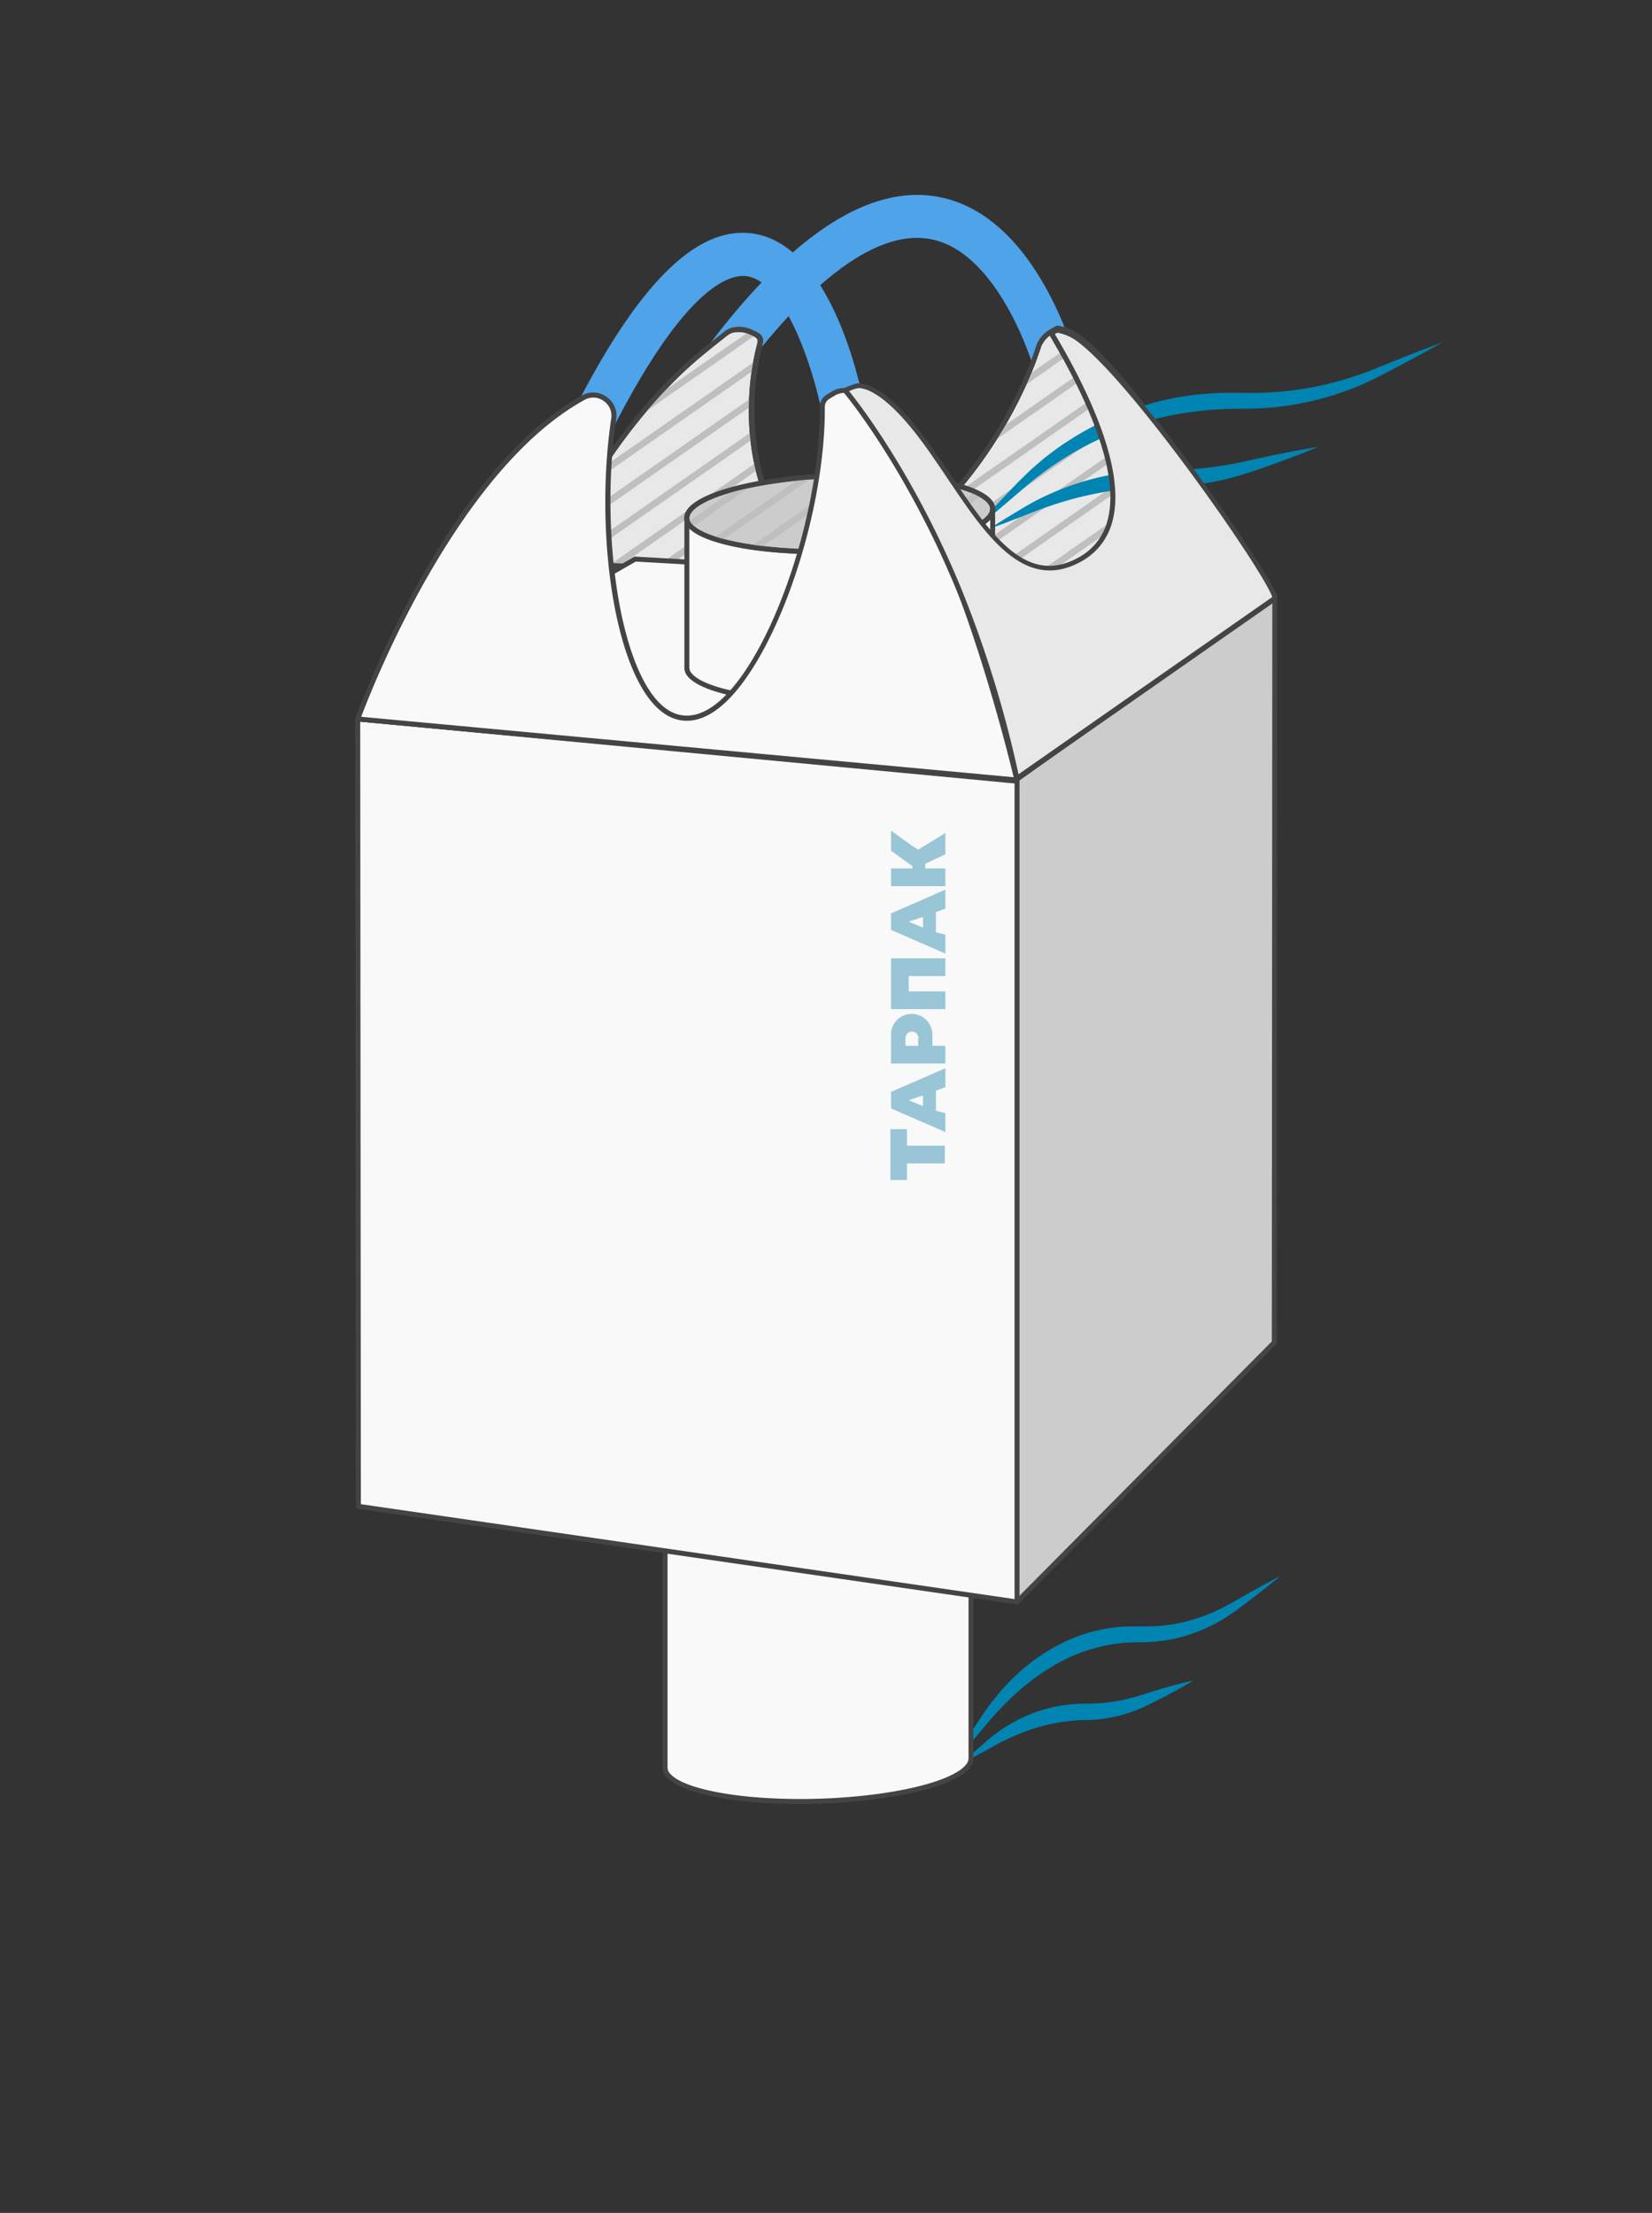 <svg id="Слой_1" data-name="Слой 1" xmlns="http://www.w3.org/2000/svg" viewBox="0 0 499.89 669.62"><rect x="0" y="0" width="499.89" height="669.62" fill="#333333" stroke="none"/><defs><style>.cls-1{fill:#ccc;}.cls-2{fill:#444;}.cls-3{fill:#0084b2;}.cls-4{fill:#f9f9f9;}.cls-5{fill:#bfbfbf;}.cls-6{fill:#99c6d6;}.cls-7{fill:#4fa3e8;}.cls-8{fill:#e8e8e8;}</style></defs><title>к</title><polygon class="cls-1" points="193.1 236.98 108.92 338.08 108.26 217.56 192.1 168.94 193.1 236.98"/><path class="cls-2" d="M108.92,338.83a.77.77,0,0,1-.25,0,.78.78,0,0,1-.5-.71l-.66-120.52a.74.74,0,0,1,.37-.65l83.85-48.62a.74.74,0,0,1,1.12.63l1,68.05a.67.67,0,0,1-.17.49L109.5,338.56A.76.76,0,0,1,108.92,338.83ZM109,218l.65,118,82.69-99.3-1-66.49Z"/><path class="cls-3" d="M287.56,534.37c2.54-4.35,5.26-8.56,8-12.78,1.36-2.08,2.79-4.21,4.32-6.25a66.12,66.12,0,0,1,5-5.85,59.73,59.73,0,0,1,12-9.8,56.5,56.5,0,0,1,6.94-3.63c1.23-.48,2.44-1,3.68-1.39s2.5-.84,3.79-1.11l1.92-.46c.64-.13,1.3-.22,1.94-.33,1.3-.25,2.61-.36,3.92-.49s2.64-.09,3.95-.14l3.74,0a48.9,48.9,0,0,0,14.12-2,59,59,0,0,0,13.29-5.95c4.37-2.47,8.72-4.95,13.2-7.24-3.87,3.22-7.86,6.25-11.85,9.29a60.43,60.43,0,0,1-6.37,4.27,49,49,0,0,1-7,3.32,45.84,45.84,0,0,1-15.32,3.08c-1.3.05-2.53,0-3.77.07s-2.37.05-3.55.21-2.35.23-3.52.47c-.58.11-1.16.19-1.74.31l-1.73.43c-9.25,2.24-17.66,7.39-24.9,13.86A98.24,98.24,0,0,0,297.48,523C294.23,526.86,291,530.68,287.56,534.37Z"/><path class="cls-3" d="M291.53,533.24c2.23-2.25,4.59-4.31,7-6.39a47.13,47.13,0,0,1,7.88-5.55A44.51,44.51,0,0,1,325,515.65c1.61-.12,3.38-.09,4.77-.12s3-.12,4.43-.27A54.32,54.32,0,0,0,343,513.6c1.44-.38,2.88-.86,4.4-1.34s3-.92,4.5-1.35c3-.85,6-1.71,9.14-2.35-2.69,1.67-5.46,3.14-8.23,4.62q-2.09,1.1-4.19,2.13c-1.38.69-2.83,1.41-4.35,2a42.9,42.9,0,0,1-9.42,2.63,44.7,44.7,0,0,1-4.9.51c-1.72.06-3.08,0-4.58.17a54.78,54.78,0,0,0-17.27,4.18,71.37,71.37,0,0,0-8.19,4C297.14,530.36,294.4,531.89,291.53,533.24Z"/><path class="cls-4" d="M201.22,534.59c-.51,4.71,10.64,8.87,29.24,10.16,23.78,1.64,50.58-2,60-8.21,2.34-1.53,3.39-3.07,3.3-4.55V437.67l-92.54,2.6Z"/><path class="cls-2" d="M242,545.88c-3.88,0-7.77-.12-11.57-.38-14.8-1-25.58-4-28.84-7.86a4.11,4.11,0,0,1-1.09-3.09V440.27a.75.75,0,0,1,.73-.75l92.53-2.6a.67.67,0,0,1,.55.21.76.76,0,0,1,.23.54V532c.12,1.77-1.11,3.52-3.64,5.18C282.85,542.41,262.41,545.88,242,545.88ZM202,441v93.67a2.66,2.66,0,0,0,.74,2c2.95,3.53,13.61,6.34,27.8,7.32,23.51,1.63,50.22-2,59.54-8.09,1.41-.91,3.06-2.33,3-3.87v-93.6Zm-.75,93.59h0Z"/><polygon class="cls-4" points="108.86 445.15 307.11 463.22 385.11 406.04 192.29 396.08 108.86 445.15"/><path class="cls-2" d="M307.11,464H307L108.79,445.89a.75.75,0,0,1-.31-1.39l83.43-49.06a.6.6,0,0,1,.42-.1l192.82,10a.77.77,0,0,1,.68.54.75.75,0,0,1-.28.82l-78,57.18A.77.77,0,0,1,307.11,464ZM111.25,444.61l195.64,17.84L383,406.68l-190.5-9.84Z"/><path class="cls-1" d="M288.63,430.16c-9.42,6.16-36.22,9.85-60,8.21-18.6-1.29-29.74-5.45-29.23-10.16.15-1.37,1.29-2.78,3.51-4.19,9.81-6.2,37-9.77,60.54-8,17.5,1.3,28.19,5.18,28.48,9.61C292,427.09,291,428.64,288.63,430.16Z"/><path class="cls-2" d="M240.15,439.51c-3.89,0-7.78-.13-11.58-.39-14.8-1-25.59-4-28.84-7.86a4.07,4.07,0,0,1-1.08-3.13c.18-1.64,1.47-3.24,3.85-4.74,9.88-6.25,37.24-9.9,61-8.14,17.66,1.31,28.84,5.26,29.18,10.31.12,1.82-1.1,3.58-3.63,5.23h0C281,436,260.58,439.51,240.15,439.51ZM251,416.3c-19.91,0-39.75,3.3-47.74,8.35-1.94,1.23-3,2.49-3.16,3.64a2.66,2.66,0,0,0,.74,2c3,3.54,13.61,6.34,27.8,7.32,23.51,1.63,50.22-2,59.54-8.08,1.41-.92,3.06-2.34,3-3.87-.23-3.32-9-7.53-27.8-8.92C259.34,416.45,255.18,416.3,251,416.3Zm37.59,13.86h0Z"/><path class="cls-5" d="M213.94,419.83l-14,9.79a4.62,4.62,0,0,0,1.13,1.64l18.19-12.67C217.36,419,215.6,419.39,213.94,419.83Z"/><path class="cls-5" d="M233.56,416.47,207.41,434.7c.75.26,1.56.51,2.41.75l27.74-19.33C236.21,416.22,234.88,416.34,233.56,416.47Z"/><path class="cls-5" d="M249.6,415.61l-31.09,21.67c.94.14,1.91.28,2.91.4l31.68-22.07Z"/><path class="cls-5" d="M263.78,416l-32.32,22.52c1.1.06,2.2.11,3.3.14l32.14-22.39Q265.37,416.16,263.78,416Z"/><path class="cls-5" d="M276.33,417.61,246,438.72c1.24,0,2.48-.09,3.71-.15L279,418.16C278.17,418,277.27,417.79,276.33,417.61Z"/><path class="cls-5" d="M286.84,420.6l-24.18,16.85c1.49-.19,2.95-.39,4.38-.62l21.83-15.21A20.17,20.17,0,0,0,286.84,420.6Z"/><path class="cls-5" d="M291.79,427.46l-7,4.85A25,25,0,0,0,289,430.2,8.3,8.3,0,0,0,291.79,427.46Z"/><path class="cls-2" d="M240.15,439.51c-3.89,0-7.78-.13-11.58-.39-14.8-1-25.59-4-28.84-7.86a4.07,4.07,0,0,1-1.08-3.13c.18-1.64,1.47-3.24,3.85-4.74,9.88-6.25,37.24-9.9,61-8.14,17.66,1.31,28.84,5.26,29.18,10.31.12,1.82-1.1,3.58-3.63,5.23h0C281,436,260.58,439.51,240.15,439.51ZM251,416.3c-19.91,0-39.75,3.3-47.74,8.35-1.94,1.23-3,2.49-3.16,3.64a2.66,2.66,0,0,0,.74,2c3,3.54,13.61,6.34,27.8,7.32,23.51,1.63,50.22-2,59.54-8.08,1.41-.92,3.06-2.34,3-3.87-.23-3.32-9-7.53-27.8-8.92C259.34,416.45,255.18,416.3,251,416.3Zm37.59,13.86h0Z"/><polygon class="cls-1" points="385.6 406.24 191.1 383.94 192.1 169.03 384.35 181.1 385.6 406.24"/><path class="cls-2" d="M385.6,407h-.08L191,384.69a.76.76,0,0,1-.66-.75l1-214.92a.75.75,0,0,1,.24-.54.69.69,0,0,1,.56-.2L384.4,180.35a.75.75,0,0,1,.7.75l1.25,225.14a.75.75,0,0,1-.25.56A.71.71,0,0,1,385.6,407ZM191.85,383.27l193,22.13L383.6,181.81l-190.75-12Z"/><polygon class="cls-5" points="196.91 170.25 192.39 173.09 192.39 175.52 200.14 170.43 196.91 170.25"/><polygon class="cls-5" points="210.58 171.03 191.39 184.4 191.39 186.84 213.81 171.21 210.58 171.03"/><polygon class="cls-5" points="224.25 171.81 191.39 194.71 191.39 197.15 227.49 172 224.25 171.81"/><polygon class="cls-5" points="237.93 172.6 191.39 205.03 191.39 207.46 241.16 172.78 237.93 172.6"/><polygon class="cls-5" points="251.61 173.38 191.39 215.34 191.39 217.78 254.84 173.56 251.61 173.38"/><polygon class="cls-5" points="265.28 174.16 191.39 225.65 191.39 228.09 268.51 174.35 265.28 174.16"/><polygon class="cls-5" points="278.96 174.95 191.39 235.96 191.39 238.4 282.19 175.13 278.96 174.95"/><polygon class="cls-5" points="292.63 175.73 191.39 246.28 191.39 248.72 295.86 175.92 292.63 175.73"/><polygon class="cls-5" points="306.31 176.51 191.39 256.59 191.39 259.03 309.54 176.7 306.31 176.51"/><polygon class="cls-5" points="319.98 177.3 191.39 266.9 191.39 269.34 323.21 177.48 319.98 177.3"/><polygon class="cls-5" points="333.66 178.08 191.39 277.22 191.39 279.65 336.89 178.27 333.66 178.08"/><polygon class="cls-5" points="347.33 178.87 191.39 287.53 191.39 289.97 350.56 179.05 347.33 178.87"/><polygon class="cls-5" points="361.01 179.65 191.39 297.84 191.39 300.28 364.24 179.84 361.01 179.65"/><polygon class="cls-5" points="374.68 180.43 191.39 308.16 191.39 310.59 377.91 180.62 374.68 180.43"/><polygon class="cls-5" points="384.64 183.81 191.39 318.47 191.39 320.91 384.64 186.24 384.64 183.81"/><polygon class="cls-5" points="384.64 194.12 191.39 328.78 191.39 331.22 384.64 196.56 384.64 194.12"/><polygon class="cls-5" points="384.64 204.43 191.39 339.1 191.39 341.53 384.64 206.87 384.64 204.43"/><polygon class="cls-5" points="384.64 214.74 191.39 349.41 191.39 351.85 384.64 217.18 384.64 214.74"/><polygon class="cls-5" points="384.64 225.06 191.39 359.72 191.39 362.16 384.64 227.49 384.64 225.06"/><polygon class="cls-5" points="384.64 235.37 191.39 370.04 191.39 372.47 384.64 237.81 384.64 235.37"/><polygon class="cls-5" points="384.64 245.68 191.39 380.35 191.39 382.79 384.64 248.12 384.64 245.68"/><polygon class="cls-5" points="384.64 256 199.4 385.08 202.26 385.53 384.64 258.43 384.64 256"/><polygon class="cls-5" points="384.64 266.29 211.48 386.96 214.37 387.4 384.64 268.75 384.64 266.29"/><polygon class="cls-5" points="384.64 276.6 223.59 388.83 226.48 389.28 384.64 279.06 384.64 276.6"/><polygon class="cls-5" points="384.64 286.91 235.7 390.71 238.56 391.15 384.64 289.35 384.64 286.91"/><polygon class="cls-5" points="384.64 297.23 247.81 392.58 250.67 393.03 384.64 299.66 384.64 297.23"/><polygon class="cls-5" points="384.64 307.54 259.91 394.46 262.77 394.9 384.64 309.98 384.64 307.54"/><polygon class="cls-5" points="384.64 317.85 272.02 396.33 274.88 396.78 384.64 320.29 384.64 317.85"/><polygon class="cls-5" points="384.64 328.17 284.13 398.21 286.99 398.65 384.64 330.6 384.64 328.17"/><polygon class="cls-5" points="384.64 338.48 296.24 400.09 299.1 400.53 384.64 340.92 384.64 338.48"/><polygon class="cls-5" points="384.64 348.79 308.35 401.96 311.21 402.4 384.64 351.23 384.64 348.79"/><polygon class="cls-5" points="384.64 359.11 320.45 403.84 323.31 404.28 384.64 361.54 384.64 359.11"/><polygon class="cls-5" points="384.64 369.42 332.56 405.71 335.42 406.16 384.64 371.86 384.64 369.42"/><polygon class="cls-5" points="384.64 379.73 344.67 407.59 347.53 408.03 384.64 382.17 384.64 379.73"/><polygon class="cls-5" points="384.64 390.05 356.78 409.46 359.64 409.91 384.64 392.48 384.64 390.05"/><polygon class="cls-5" points="384.64 400.36 368.89 411.34 371.75 411.78 384.64 402.8 384.64 400.36"/><polygon class="cls-5" points="385.6 406.24 385.64 403.67 381.99 406.22 384.85 406.66 385.6 406.24"/><path class="cls-2" d="M385.6,407h-.08L191,384.69a.76.76,0,0,1-.66-.75l1-214.92a.75.75,0,0,1,.24-.54.69.69,0,0,1,.56-.2L384.4,180.35a.75.75,0,0,1,.7.75l1.25,225.14a.75.75,0,0,1-.25.56A.71.71,0,0,1,385.6,407ZM191.85,383.27l193,22.13L383.6,181.81l-190.75-12Z"/><polygon class="cls-1" points="385.6 406.24 307.7 484.74 307.7 235.59 385.7 180.56 385.6 406.24"/><path class="cls-2" d="M307.7,485.49a.92.92,0,0,1-.28-.05.76.76,0,0,1-.47-.7V235.59a.75.75,0,0,1,.32-.61l78-55a.75.75,0,0,1,1.18.62l-.1,225.68a.75.75,0,0,1-.22.53l-77.9,78.5A.71.71,0,0,1,307.7,485.49ZM308.45,236V482.92l76.4-77L385,182ZM385.6,406.24h0Z"/><polygon class="cls-4" points="307.7 484.74 108.45 455.81 108.26 217.56 307.7 236.03 307.7 484.74"/><path class="cls-2" d="M307.7,485.49h-.11L108.34,456.55a.76.76,0,0,1-.64-.74l-.19-238.25a.77.77,0,0,1,.25-.56.74.74,0,0,1,.57-.19l199.44,18.48a.74.74,0,0,1,.68.75v248.7a.73.73,0,0,1-.26.57A.72.72,0,0,1,307.7,485.49ZM109.2,455.16,307,483.88V236.72L109,218.38Z"/><polygon class="cls-6" points="269.44 357.06 269.44 341.68 274.45 341.68 274.45 346.69 285.9 346.69 285.9 352.05 274.45 352.05 274.45 357.06 269.44 357.06"/><polygon class="cls-6" points="269.62 295.35 269.62 295.35 269.62 300 269.62 300 269.62 305.37 286.07 305.37 286.07 300 274.99 300 274.99 295.35 286.07 295.35 286.07 289.99 274.99 289.99 269.62 289.99 269.62 289.99 269.62 295.35"/><polygon class="cls-6" points="276.06 256 269.62 251.35 269.62 257.43 276.06 262.08 276.06 262.8 269.62 262.8 269.62 268.16 286.07 268.16 286.07 262.8 279.99 262.8 279.99 261.37 286.07 258.51 286.07 252.07 277.85 257.07 276.06 256"/><path class="cls-6" d="M269.62,276.39v5l16.45,7.16v-5.73l-2.86-.71V276l2.86-1.07v-5.72Zm9.66,4.3L275,278.9l4.3-1.43Z"/><path class="cls-6" d="M269.62,330.41v5l16.45,7.15v-5.72l-2.86-.72v-6.08l2.86-1.07v-5.72Zm9.66,4.29-4.3-1.79,4.3-1.43Z"/><path class="cls-6" d="M269.62,313.05v8.77h16.45v-5.36h-3.94v-3.41a6.25,6.25,0,0,0-6.26-6.25h0A6.25,6.25,0,0,0,269.62,313.05Zm8.23,1.05v2.36H274V314.1a1.94,1.94,0,0,1,3.88,0Z"/><path class="cls-7" d="M320.6,121.53a6.5,6.5,0,0,1-6.32-5c-2.64-11-13.64-40.47-32.55-44.14-16.44-3.2-37.77,12.85-61.66,46.41a6.5,6.5,0,1,1-10.59-7.54C237,72.68,262.11,55.31,284.24,59.63c31,6.05,42.23,52,42.69,53.9a6.51,6.51,0,0,1-6.33,8Z"/><path class="cls-8" d="M212.52,106.65c1.31-1.07,6-4.86,7.41-5.91a4.89,4.89,0,0,1,1.94-.86,8.6,8.6,0,0,1,5.22.61c1.67.76,3.39,1.25,2.88,3.42a.22.22,0,0,1,0,.08c-.24.93-.42,1.66-.5,2-7.17,30.5,4.95,65.76,26.65,64.29,7.67-.52,16.35-5.46,24.73-13.09A103.86,103.86,0,0,0,290,147.6c10.39-12.22,19.48-27.86,24.39-43.08a8.87,8.87,0,0,1,3.89-4.26,18.31,18.31,0,0,1,1.7-1,15.59,15.59,0,0,1,5.72,2.23c15.65,10.55,56.08,70.75,59.46,79.86l-95.45-5-123.46-6.3S182.48,131.26,212.52,106.65Z"/><path class="cls-2" d="M385.19,182.15h0l-95.45-5-123.46-6.3a.75.75,0,0,1-.6-.35.73.73,0,0,1,0-.69c.16-.39,16.62-39.35,46.45-63.79h0c1.3-1.06,6.05-4.87,7.43-5.92a5.69,5.69,0,0,1,2.23-1,9.36,9.36,0,0,1,5.7.65l.48.22c1.52.66,3.42,1.49,2.82,4.06-.25,1-.43,1.74-.51,2.06-4.76,20.24-.86,43.6,9.27,55.54,4.7,5.54,10.46,8.25,16.6,7.83,7.13-.48,15.53-4.94,24.27-12.89a103.07,103.07,0,0,0,9.13-9.51C300.13,134.57,309,119,313.7,104.29a9.54,9.54,0,0,1,4.2-4.66c.51-.32,1.09-.65,1.77-1a.73.73,0,0,1,.48-.07,16.26,16.26,0,0,1,6,2.35c15.87,10.69,56.15,70.51,59.76,80.22a.78.78,0,0,1-.1.71A.76.76,0,0,1,385.19,182.15ZM167.4,169.46l122.38,6.24L384,180.59c-5.66-12.19-44.07-68.54-58.73-78.42a14.41,14.41,0,0,0-5.19-2.07,15.76,15.76,0,0,0-1.41.8,8.2,8.2,0,0,0-3.58,3.85c-4.79,14.85-13.73,30.64-24.53,43.34a105.89,105.89,0,0,1-9.26,9.64c-9,8.18-17.7,12.78-25.18,13.28-6.65.45-12.82-2.44-17.84-8.36-10.58-12.47-14.52-35.85-9.59-56.85.08-.33.27-1.06.5-2,.3-1.3-.26-1.67-1.95-2.41l-.5-.22a7.89,7.89,0,0,0-4.75-.56,4.3,4.3,0,0,0-1.65.73c-1.37,1-6.1,4.84-7.39,5.89C186.09,129.27,170.16,163.27,167.4,169.46Z"/><path class="cls-5" d="M227.23,101a8.89,8.89,0,0,0-1-.38l-25.67,17.91q-3,3.17-5.71,6.43l33.57-23.44C228,101.29,227.63,101.13,227.23,101Z"/><path class="cls-5" d="M229.08,108.88l-46.5,32.46q-1.5,2.25-2.87,4.43l48.87-34.1C228.73,110.73,228.89,109.8,229.08,108.88Z"/><path class="cls-5" d="M227.66,120.18,172.07,159c-.73,1.37-1.39,2.65-2,3.82l57.48-40.12C227.59,121.85,227.62,121,227.66,120.18Z"/><path class="cls-5" d="M227.76,130.42l-57.83,40.37,3.25.17L228,132.72C227.88,132,227.82,131.19,227.76,130.42Z"/><path class="cls-5" d="M229,139.85,183.7,171.49l3.25.17L229.49,142C229.32,141.27,229.17,140.57,229,139.85Z"/><path class="cls-5" d="M231.36,148.54,197.47,172.2l3.25.16,31.35-21.88C231.82,149.84,231.59,149.19,231.36,148.54Z"/><path class="cls-5" d="M234.83,156.43,211.24,172.9l3.25.16,21.35-14.9C235.5,157.6,235.16,157,234.83,156.43Z"/><path class="cls-5" d="M326.72,102.61l-15.21,10.61c-.49,1.17-1,2.34-1.51,3.5l18.35-12.82C327.79,103.43,327.24,103,326.72,102.61Z"/><path class="cls-5" d="M239.69,163.35,225,173.6l3.25.17,12.84-9C240.62,164.34,240.15,163.86,239.69,163.35Z"/><path class="cls-5" d="M333.18,108.41l-29.59,20.66c-.84,1.42-1.7,2.84-2.58,4.23l33.58-23.44Z"/><path class="cls-5" d="M238.78,174.3l3.25.17,6.81-4.76a17.86,17.86,0,0,1-2.17-.92Z"/><path class="cls-5" d="M339,114.67l-50.37,35.15a99.39,99.39,0,0,1-7.5,7.67l59.19-41.31Z"/><path class="cls-5" d="M252.54,175l3.26.16,10.37-7.24a31.42,31.42,0,0,1-6.88,2.37Z"/><path class="cls-5" d="M344.5,121.13l-78.19,54.58,3.26.16,76.21-53.19C345.35,122.16,344.93,121.64,344.5,121.13Z"/><path class="cls-5" d="M349.83,127.73l-69.75,48.68,3.26.17,67.73-47.28C350.66,128.77,350.25,128.25,349.83,127.73Z"/><path class="cls-5" d="M355,134.41l-61.12,42.67,3.3.13,59-41.2C355.84,135.47,355.43,134.94,355,134.41Z"/><path class="cls-5" d="M360.11,141.18l-52.25,36.47,3.3.13,50.14-35C360.91,142.25,360.51,141.71,360.11,141.18Z"/><path class="cls-5" d="M365.1,148l-43.28,30.21,3.3.13,41.15-28.72Z"/><path class="cls-5" d="M370,154.91l-34.21,23.88,3.29.14,32.07-22.38Z"/><path class="cls-5" d="M374.79,161.88l-25.06,17.48,3.3.14,22.87-16C375.54,163,375.16,162.44,374.79,161.88Z"/><path class="cls-5" d="M379.45,168.93l-15.76,11,3.3.13,13.54-9.45Z"/><path class="cls-5" d="M383.9,176.14l-6.25,4.37,3.29.13,3.95-2.75C384.6,177.35,384.27,176.77,383.9,176.14Z"/><path class="cls-2" d="M385.19,182.15h0l-95.45-5-123.46-6.3a.75.75,0,0,1-.6-.35.73.73,0,0,1,0-.69c.16-.39,16.62-39.35,46.45-63.79h0c1.3-1.06,6.05-4.87,7.43-5.92a5.69,5.69,0,0,1,2.23-1,9.36,9.36,0,0,1,5.7.65l.48.22c1.52.66,3.42,1.49,2.82,4.06-.25,1-.43,1.74-.51,2.06-4.76,20.24-.86,43.6,9.27,55.54,4.7,5.54,10.46,8.25,16.6,7.83,7.13-.48,15.53-4.94,24.27-12.89a103.07,103.07,0,0,0,9.13-9.51C300.13,134.57,309,119,313.7,104.29a9.54,9.54,0,0,1,4.2-4.66c.51-.32,1.09-.65,1.77-1a.73.73,0,0,1,.48-.07,16.26,16.26,0,0,1,6,2.35c15.87,10.69,56.15,70.51,59.76,80.22a.78.78,0,0,1-.1.71A.76.76,0,0,1,385.19,182.15ZM167.4,169.46l122.38,6.24L384,180.59c-5.66-12.19-44.07-68.54-58.73-78.42a14.41,14.41,0,0,0-5.19-2.07,15.76,15.76,0,0,0-1.41.8,8.2,8.2,0,0,0-3.58,3.85c-4.79,14.85-13.73,30.64-24.53,43.34a105.89,105.89,0,0,1-9.26,9.64c-9,8.18-17.7,12.78-25.18,13.28-6.65.45-12.82-2.44-17.84-8.36-10.58-12.47-14.52-35.85-9.59-56.85.08-.33.27-1.06.5-2,.3-1.3-.26-1.67-1.95-2.41l-.5-.22a7.89,7.89,0,0,0-4.75-.56,4.3,4.3,0,0,0-1.65.73c-1.37,1-6.1,4.84-7.39,5.89C186.09,129.27,170.16,163.27,167.4,169.46Z"/><path class="cls-7" d="M179.83,133a6.36,6.36,0,0,1-3-.72,6.5,6.5,0,0,1-2.84-8.74c19.47-38.14,37.13-55.42,54-52.85,24.71,3.78,33.18,49.51,34.07,54.71a6.5,6.5,0,0,1-12.82,2.19c-2.32-13.58-11.06-42.19-23.22-44-4.77-.72-18.2,2.31-40.46,45.91A6.51,6.51,0,0,1,179.83,133Z"/><polygon class="cls-4" points="108.26 217.56 306.99 236.32 385.6 180.18 192.17 169.18 108.26 217.56"/><path class="cls-2" d="M307,237.07h-.07L108.19,218.3a.74.74,0,0,1-.3-1.39l83.91-48.38a.72.72,0,0,1,.41-.1l193.43,11a.75.75,0,0,1,.68.54.76.76,0,0,1-.29.82l-78.6,56.14A.77.77,0,0,1,307,237.07ZM110.67,217l196.11,18.52,76.65-54.75L192.35,169.94Z"/><path class="cls-3" d="M293.84,161.07c4.41-4.92,9-9.68,13.52-14.44,1.13-1.19,2.37-2.34,3.55-3.51s2.49-2.23,3.74-3.35,2.6-2.11,3.94-3.12,2.71-2,4.13-2.89a90.89,90.89,0,0,1,17.95-9.16,88,88,0,0,1,29.7-5.72c1.69,0,3.37-.07,5,0h4.87a98,98,0,0,0,19.13-2.16,103.24,103.24,0,0,0,18.5-5.87c6.12-2.45,12.23-4.91,18.43-7.17-5.74,3.27-11.57,6.33-17.4,9.4-2.92,1.53-6,3-9.07,4.23a88.11,88.11,0,0,1-9.53,3.2,90,90,0,0,1-19.93,3.1c-1.69.07-3.37.08-5,.09s-3.27,0-4.86.09a93.13,93.13,0,0,0-9.57.83A91.37,91.37,0,0,0,342.28,129a99.9,99.9,0,0,0-17.51,8A101,101,0,0,0,309,148.4C304,152.67,299,157,293.84,161.07Z"/><path class="cls-3" d="M299.5,159.94c3.62-2.4,7.32-4.6,11-6.8a80.83,80.83,0,0,1,11.86-5.6,83,83,0,0,1,25.81-5.23c1.1-.05,2.21-.05,3.31-.06l3.17,0c2.1,0,4.19-.13,6.28-.29a112.22,112.22,0,0,0,12.48-1.66c2.07-.38,4.12-.9,6.24-1.35l6.32-1.35c4.23-.83,8.46-1.68,12.75-2.31-4,1.7-8,3.18-12.09,4.67s-8.05,2.92-12.31,4.14a79.9,79.9,0,0,1-12.94,2.58c-2.19.26-4.39.42-6.59.51-1.09,0-2.24,0-3.28.07s-2.09,0-3.13.09a109.49,109.49,0,0,0-24.8,3.92,121.41,121.41,0,0,0-12,4.1C307.6,156.92,303.6,158.53,299.5,159.94Z"/><path class="cls-4" d="M207.84,201.7c-.51,4.71,10.63,8.87,29.23,10.16,23.79,1.64,50.58-2.05,60-8.21,2.34-1.53,3.39-3.07,3.29-4.55V153.83l-92.53,2.6Z"/><path class="cls-2" d="M248.6,213c-3.89,0-7.78-.12-11.58-.38-14.8-1-25.59-4-28.85-7.86a4.14,4.14,0,0,1-1.08-3.09V156.43a.74.74,0,0,1,.73-.75l92.53-2.6a.68.68,0,0,1,.54.21.74.74,0,0,1,.23.54V199.1c.12,1.77-1.1,3.53-3.63,5.18C289.46,209.52,269,213,248.6,213Zm-40-55.83v44.62a2.62,2.62,0,0,0,.74,2c2.95,3.53,13.6,6.34,27.79,7.32,23.52,1.62,50.23-2,59.55-8.09,1.4-.91,3.06-2.33,2.95-3.87V154.6Zm-.75,44.54h0Z"/><path class="cls-1" d="M297.08,158.38c-9.43,6.15-36.22,9.85-60,8.2-18.6-1.28-29.74-5.44-29.23-10.15.15-1.37,1.28-2.79,3.51-4.2,9.81-6.2,37-9.76,60.53-8,17.51,1.3,28.19,5.18,28.49,9.62C300.47,155.31,299.42,156.85,297.08,158.38Z"/><path class="cls-2" d="M248.59,167.72c-3.88,0-7.77-.13-11.57-.39-14.8-1-25.59-4-28.85-7.85a4.16,4.16,0,0,1-1.08-3.13c.18-1.65,1.48-3.25,3.86-4.75,9.88-6.25,37.24-9.9,61-8.14,17.66,1.31,28.84,5.27,29.18,10.32.12,1.81-1.1,3.57-3.63,5.22h0C289.46,164.25,269,167.72,248.59,167.72Zm10.9-23.2c-19.91,0-39.75,3.3-47.74,8.35-1.95,1.23-3,2.49-3.16,3.64a2.62,2.62,0,0,0,.74,2c2.95,3.53,13.6,6.33,27.79,7.32,23.51,1.62,50.23-2,59.55-8.09h0c1.4-.92,3.06-2.34,2.95-3.87-.22-3.32-9-7.53-27.79-8.92C267.78,144.66,263.63,144.52,259.49,144.52Z"/><path class="cls-5" d="M222.39,148.05l-14,9.78a4.74,4.74,0,0,0,1.13,1.65l18.19-12.67Q224.88,147.38,222.39,148.05Z"/><path class="cls-5" d="M242,144.69l-26.15,18.22c.75.26,1.56.52,2.41.76L246,144.34C244.66,144.44,243.33,144.55,242,144.69Z"/><path class="cls-5" d="M258.05,143.82,227,165.49c.94.15,1.92.28,2.92.41l31.68-22.08Z"/><path class="cls-5" d="M272.23,144.26l-32.32,22.52,3.3.14,32.13-22.4C274.33,144.42,273.29,144.33,272.23,144.26Z"/><path class="cls-5" d="M284.78,145.82l-30.29,21.11c1.24,0,2.48-.08,3.71-.15l29.28-20.4C286.62,146.18,285.72,146,284.78,145.82Z"/><path class="cls-5" d="M295.29,148.81l-24.18,16.85c1.49-.18,2.95-.39,4.38-.61l21.82-15.21A19.92,19.92,0,0,0,295.29,148.81Z"/><path class="cls-5" d="M300.24,155.67l-7,4.85a25,25,0,0,0,4.12-2.1A8.5,8.5,0,0,0,300.24,155.67Z"/><path class="cls-2" d="M248.59,167.72c-3.88,0-7.77-.13-11.57-.39-14.8-1-25.59-4-28.85-7.85a4.16,4.16,0,0,1-1.08-3.13c.18-1.65,1.48-3.25,3.86-4.75,9.88-6.25,37.24-9.9,61-8.14,17.66,1.31,28.84,5.27,29.18,10.32.12,1.81-1.1,3.57-3.63,5.22h0C289.46,164.25,269,167.72,248.59,167.72Zm10.9-23.2c-19.91,0-39.75,3.3-47.74,8.35-1.95,1.23-3,2.49-3.16,3.64a2.62,2.62,0,0,0,.74,2c2.95,3.53,13.6,6.33,27.79,7.32,23.51,1.62,50.23-2,59.55-8.09h0c1.4-.92,3.06-2.34,2.95-3.87-.22-3.32-9-7.53-27.79-8.92C267.78,144.66,263.63,144.52,259.49,144.52Z"/><path class="cls-4" d="M263.72,126c-1-1.27-4.52-5.62-5.53-6.79a2.82,2.82,0,0,0-1.52-.92,6.35,6.35,0,0,0-4.63.93c-1.59,1-3.15,1.59-3.21,4.1v.09c0,1.09,0,1.94,0,2.32-.75,40.32-23.62,97.28-44.08,91.18-17.57-5.23-24.39-54.71-19-90.27a6.27,6.27,0,0,0-9-6.37c-41.88,22.95-68.4,97.34-68.4,97.34L307.7,236S290.23,159.65,263.72,126Z"/><path class="cls-2" d="M307.7,236.79h-.07L108.19,218.3a.72.72,0,0,1-.56-.34.75.75,0,0,1-.08-.65c.27-.75,27.1-74.93,68.75-97.75a6.8,6.8,0,0,1,7.18.49,6.88,6.88,0,0,1,3,6.66c-5.45,36.15,2,84.52,18.5,89.43,3.5,1,7.23.14,11.1-2.69,15.83-11.57,31.4-54.24,32-87.78,0-.38,0-1.23,0-2.31a.53.53,0,0,1,0-.13c0-2.67,1.68-3.61,3.12-4.44l.45-.26a7.1,7.1,0,0,1,5.2-1,3.59,3.59,0,0,1,1.9,1.16c1,1.21,4.58,5.59,5.55,6.82,26.31,33.44,43.95,109.61,44.12,110.38a.75.75,0,0,1-.16.66A.78.78,0,0,1,307.7,236.79ZM109.3,216.9l197.43,18.29c-2.18-9.14-19.14-77.69-43.6-108.78h0c-1-1.22-4.48-5.57-5.51-6.77a2.26,2.26,0,0,0-1.14-.68,5.68,5.68,0,0,0-4.05.86l-.47.27c-1.41.81-2.34,1.35-2.38,3.2v.11c0,1,0,1.91,0,2.3-.63,33.93-16.49,77.16-32.64,89-4.26,3.12-8.44,4.1-12.41,2.92-17.65-5.26-25.13-54.14-19.55-91.1a5.4,5.4,0,0,0-2.33-5.2,5.32,5.32,0,0,0-5.61-.4C138.36,142.06,112.51,208.34,109.3,216.9Z"/><path class="cls-8" d="M259.7,116.68c1,0,6.83-.14,18,14.07,4.23,5.4,8.22,11.58,12.22,17.47,10.68,15.76,21.37,29.51,36.7,21.12,20.4-11.17,6.17-44-8.42-68.45.53-.34,1.11-.66,1.7-1a15.43,15.43,0,0,1,5.72,2.24c15.66,10.55,56.67,69,60,78.14a1,1,0,0,1-.46,1.17L307.7,235.59a338.84,338.84,0,0,0-18.08-58.52c-3-7.09-6-13.51-8.91-19.27-13.21-25.92-25-39.69-25-39.69A17,17,0,0,1,259.7,116.68Z"/><path class="cls-2" d="M307.7,236.34a.65.65,0,0,1-.27-.05.72.72,0,0,1-.46-.54,340,340,0,0,0-18.05-58.39c-2.77-6.63-5.75-13.1-8.88-19.22-13-25.53-24.78-39.41-24.9-39.55A.73.73,0,0,1,255,118a.72.72,0,0,1,.41-.52c.52-.25,3.17-1.5,4.31-1.5v.75l0-.75h0c4.68,0,11.26,5.1,18.52,14.36,3.41,4.34,6.69,9.23,9.87,14,.8,1.19,1.59,2.38,2.39,3.55,10.94,16.14,21.17,28.85,35.72,20.88a17.68,17.68,0,0,0,8.91-11.26c4.12-15.13-7.31-38.89-17.62-56.15a.76.76,0,0,1,.24-1c.51-.32,1.09-.64,1.78-1a.78.78,0,0,1,.48-.06,16.06,16.06,0,0,1,6,2.35c15.94,10.74,57,69.49,60.34,78.5a1.7,1.7,0,0,1-.81,2.09l-77.42,54.07A.75.75,0,0,1,307.7,236.34Zm-50.79-118c2.62,3.24,13.09,16.74,24.47,39.07,3.14,6.16,6.14,12.67,8.93,19.34a342.52,342.52,0,0,1,17.89,57.54l76.56-53.47c.24-.14.21-.24.19-.29-3.32-8.93-44-67.14-59.77-77.78a14.51,14.51,0,0,0-5.19-2.07l-.79.42c10.36,17.46,21.61,41.22,17.4,56.68A19.2,19.2,0,0,1,327,170c-15.63,8.55-26.74-5.22-37.68-21.36-.8-1.17-1.6-2.36-2.4-3.55-3.16-4.71-6.42-9.57-9.79-13.88-9.76-12.44-15.38-13.78-17.35-13.78h0A11.15,11.15,0,0,0,256.91,118.38Z"/></svg>